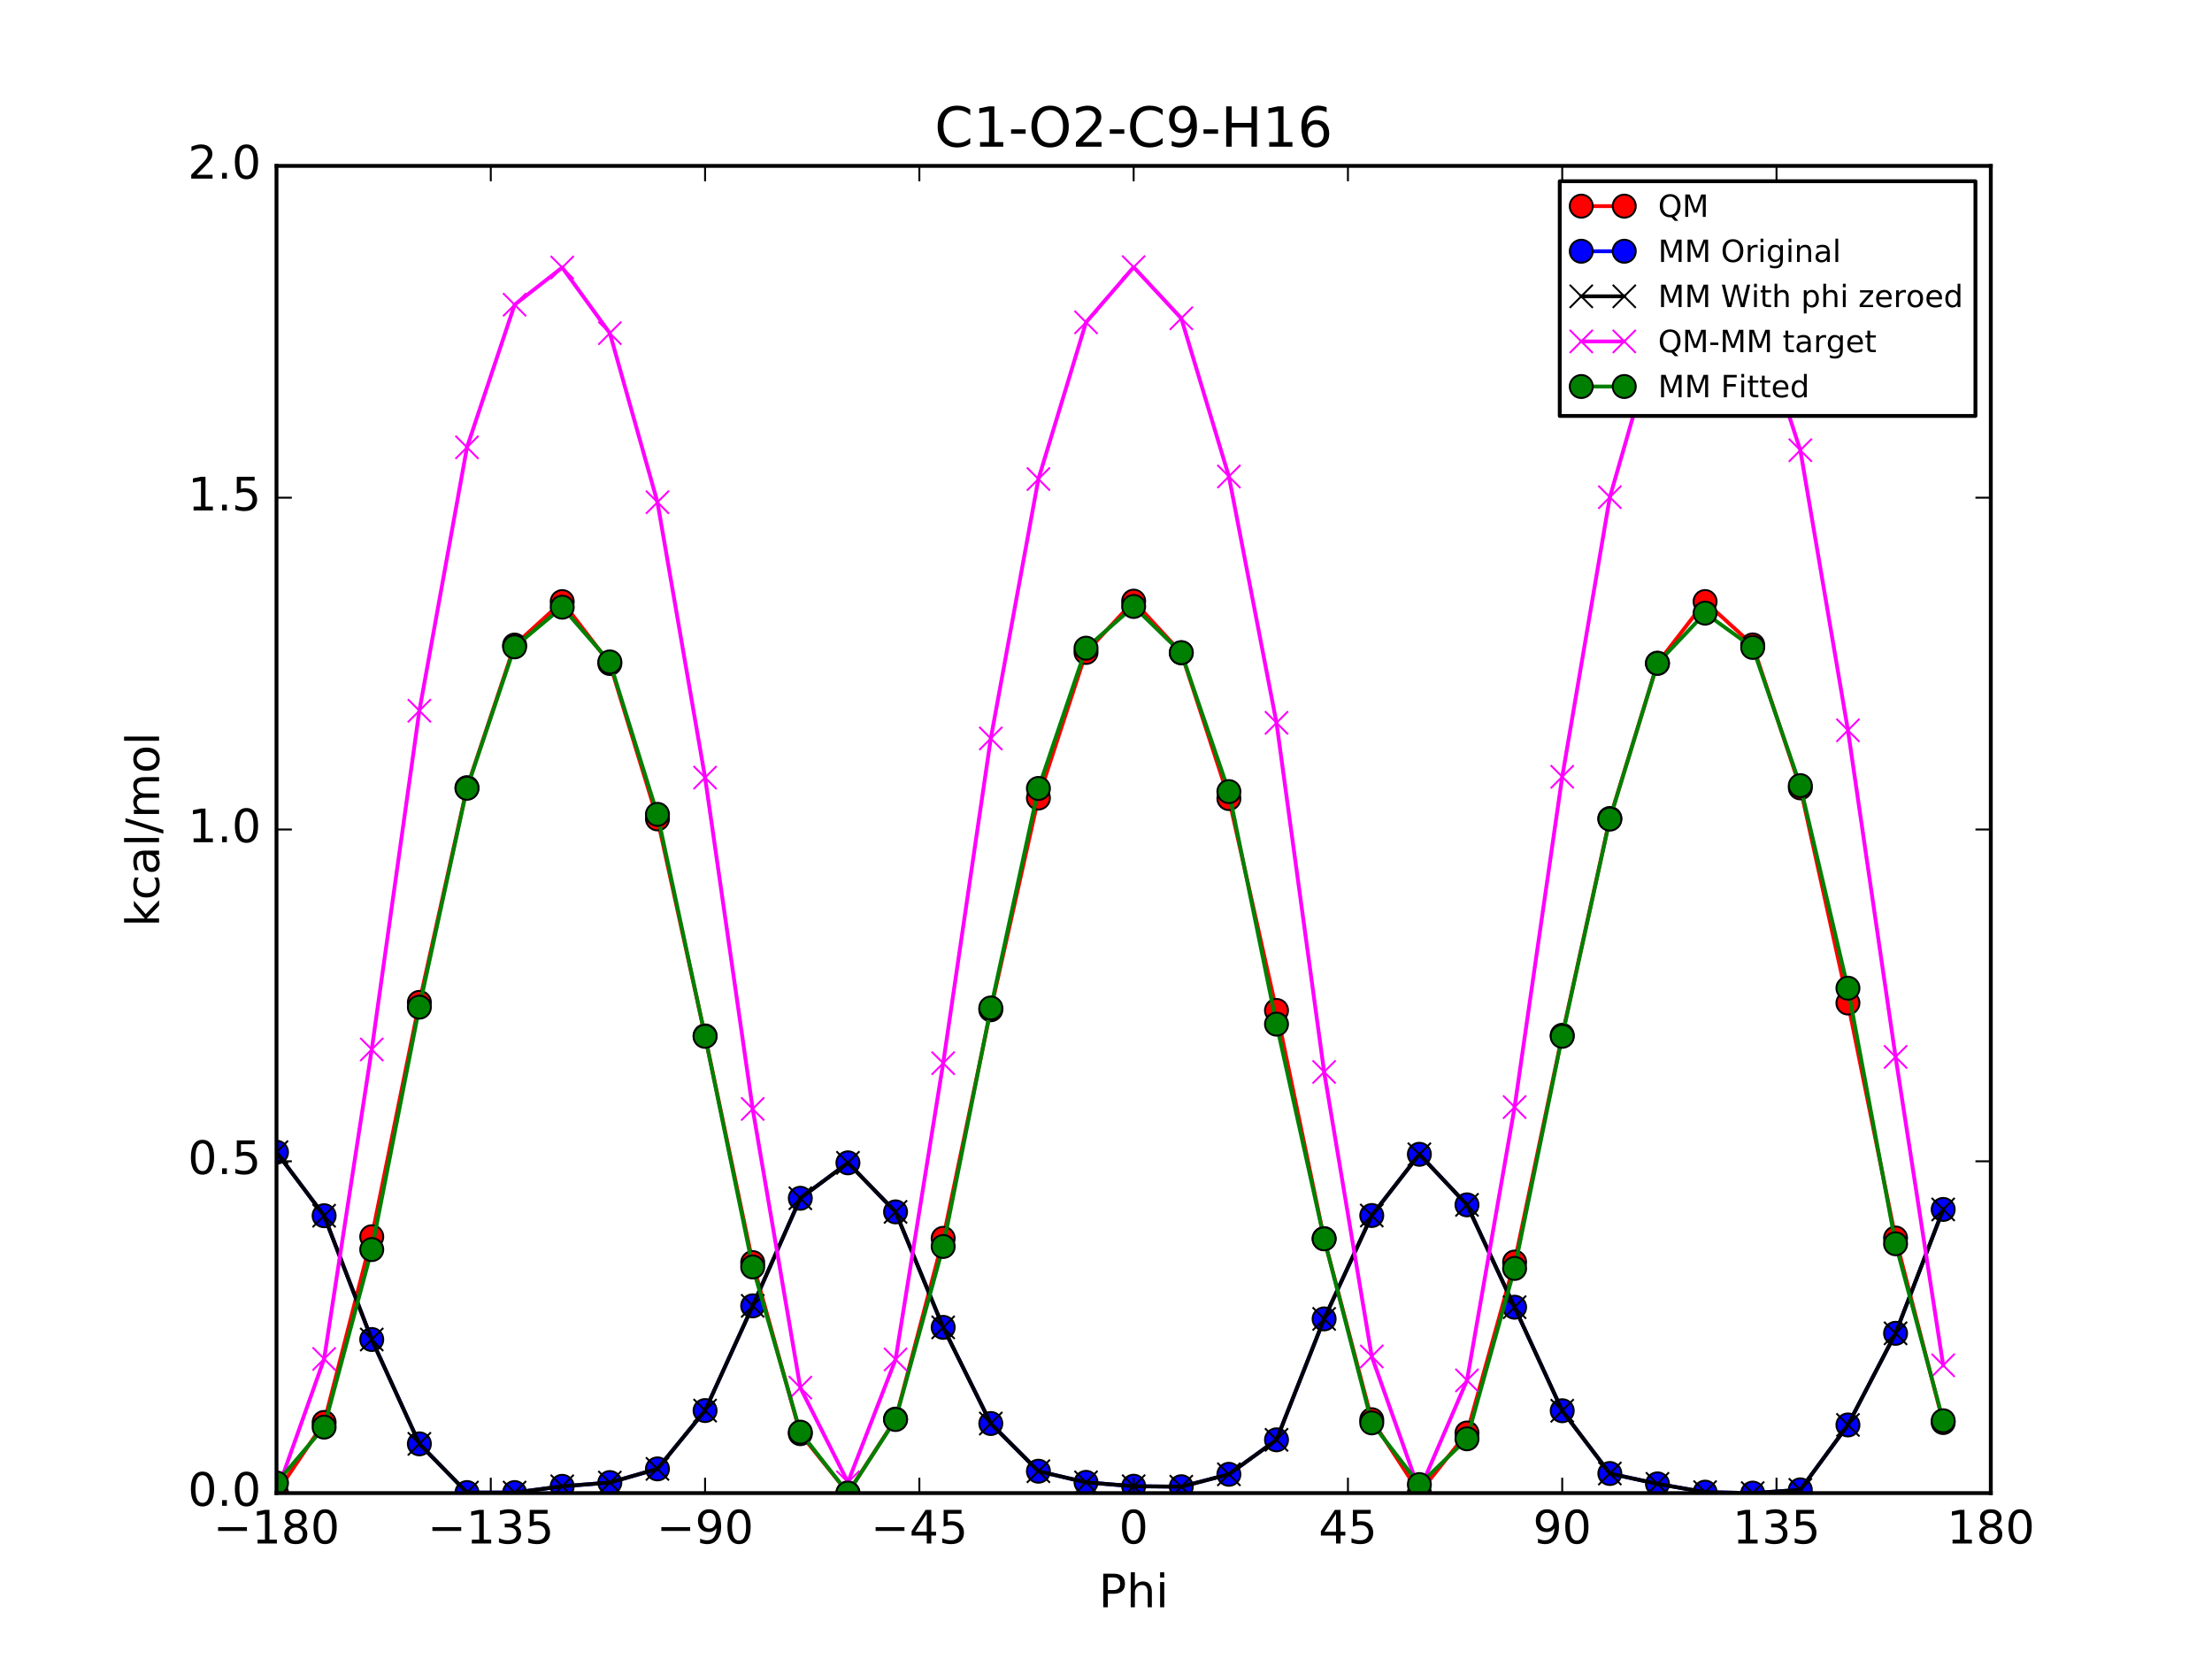 <?xml version="1.0" encoding="utf-8" standalone="no"?>
<!DOCTYPE svg PUBLIC "-//W3C//DTD SVG 1.1//EN"
  "http://www.w3.org/Graphics/SVG/1.1/DTD/svg11.dtd">
<!-- Created with matplotlib (http://matplotlib.org/) -->
<svg height="432pt" version="1.1" viewBox="0 0 576 432" width="576pt" xmlns="http://www.w3.org/2000/svg" xmlns:xlink="http://www.w3.org/1999/xlink">
 <defs>
  <style type="text/css">
*{stroke-linecap:butt;stroke-linejoin:round;stroke-miterlimit:100000;}
  </style>
 </defs>
 <g id="figure_1">
  <g id="patch_1">
   <path d="M 0 432 
L 576 432 
L 576 0 
L 0 0 
z
" style="fill:#ffffff;"/>
  </g>
  <g id="axes_1">
   <g id="patch_2">
    <path d="M 72 388.8 
L 518.4 388.8 
L 518.4 43.2 
L 72 43.2 
z
" style="fill:#ffffff;"/>
   </g>
   <g id="line2d_1">
    <path clip-path="url(#pd493b57b1b)" d="M 72 388.8 
L 84.4 370.398 
L 96.8 322.046 
L 109.2 261.017 
L 121.6 205.105 
L 134 167.975 
L 146.4 156.657 
L 158.8 172.778 
L 171.2 213.24 
L 183.6 269.751 
L 196 328.771 
L 208.4 373.328 
L 220.8 388.743 
L 233.2 369.532 
L 245.6 322.461 
L 258 262.938 
L 270.4 207.806 
L 282.8 169.896 
L 295.199 156.539 
L 307.6 169.984 
L 320 207.945 
L 332.4 263.114 
L 344.8 322.535 
L 357.2 369.692 
L 369.6 388.745 
L 382 373.146 
L 394.4 328.638 
L 406.8 269.583 
L 419.2 213.128 
L 431.6 172.722 
L 444 156.647 
L 456.4 167.939 
L 468.8 205.161 
L 481.2 261.185 
L 493.6 322.378 
L 506 370.429 
" style="fill:none;stroke:#ff0000;stroke-linecap:square;"/>
    <defs>
     <path d="M 0 3 
C 0.796 3 1.559 2.684 2.121 2.121 
C 2.684 1.559 3 0.796 3 0 
C 3 -0.796 2.684 -1.559 2.121 -2.121 
C 1.559 -2.684 0.796 -3 0 -3 
C -0.796 -3 -1.559 -2.684 -2.121 -2.121 
C -2.684 -1.559 -3 -0.796 -3 0 
C -3 0.796 -2.684 1.559 -2.121 2.121 
C -1.559 2.684 -0.796 3 0 3 
z
" id="m9cd2ccaca1" style="stroke:#000000;stroke-width:0.5;"/>
    </defs>
    <g clip-path="url(#pd493b57b1b)">
     <use style="fill:#ff0000;stroke:#000000;stroke-width:0.5;" x="72" xlink:href="#m9cd2ccaca1" y="388.8"/>
     <use style="fill:#ff0000;stroke:#000000;stroke-width:0.5;" x="84.4" xlink:href="#m9cd2ccaca1" y="370.398"/>
     <use style="fill:#ff0000;stroke:#000000;stroke-width:0.5;" x="96.8" xlink:href="#m9cd2ccaca1" y="322.046"/>
     <use style="fill:#ff0000;stroke:#000000;stroke-width:0.5;" x="109.2" xlink:href="#m9cd2ccaca1" y="261.017"/>
     <use style="fill:#ff0000;stroke:#000000;stroke-width:0.5;" x="121.6" xlink:href="#m9cd2ccaca1" y="205.105"/>
     <use style="fill:#ff0000;stroke:#000000;stroke-width:0.5;" x="134" xlink:href="#m9cd2ccaca1" y="167.975"/>
     <use style="fill:#ff0000;stroke:#000000;stroke-width:0.5;" x="146.4" xlink:href="#m9cd2ccaca1" y="156.657"/>
     <use style="fill:#ff0000;stroke:#000000;stroke-width:0.5;" x="158.8" xlink:href="#m9cd2ccaca1" y="172.778"/>
     <use style="fill:#ff0000;stroke:#000000;stroke-width:0.5;" x="171.2" xlink:href="#m9cd2ccaca1" y="213.24"/>
     <use style="fill:#ff0000;stroke:#000000;stroke-width:0.5;" x="183.6" xlink:href="#m9cd2ccaca1" y="269.751"/>
     <use style="fill:#ff0000;stroke:#000000;stroke-width:0.5;" x="196" xlink:href="#m9cd2ccaca1" y="328.771"/>
     <use style="fill:#ff0000;stroke:#000000;stroke-width:0.5;" x="208.4" xlink:href="#m9cd2ccaca1" y="373.328"/>
     <use style="fill:#ff0000;stroke:#000000;stroke-width:0.5;" x="220.8" xlink:href="#m9cd2ccaca1" y="388.743"/>
     <use style="fill:#ff0000;stroke:#000000;stroke-width:0.5;" x="233.2" xlink:href="#m9cd2ccaca1" y="369.532"/>
     <use style="fill:#ff0000;stroke:#000000;stroke-width:0.5;" x="245.6" xlink:href="#m9cd2ccaca1" y="322.461"/>
     <use style="fill:#ff0000;stroke:#000000;stroke-width:0.5;" x="258" xlink:href="#m9cd2ccaca1" y="262.938"/>
     <use style="fill:#ff0000;stroke:#000000;stroke-width:0.5;" x="270.4" xlink:href="#m9cd2ccaca1" y="207.806"/>
     <use style="fill:#ff0000;stroke:#000000;stroke-width:0.5;" x="282.8" xlink:href="#m9cd2ccaca1" y="169.896"/>
     <use style="fill:#ff0000;stroke:#000000;stroke-width:0.5;" x="295.199" xlink:href="#m9cd2ccaca1" y="156.539"/>
     <use style="fill:#ff0000;stroke:#000000;stroke-width:0.5;" x="307.6" xlink:href="#m9cd2ccaca1" y="169.984"/>
     <use style="fill:#ff0000;stroke:#000000;stroke-width:0.5;" x="320" xlink:href="#m9cd2ccaca1" y="207.945"/>
     <use style="fill:#ff0000;stroke:#000000;stroke-width:0.5;" x="332.4" xlink:href="#m9cd2ccaca1" y="263.114"/>
     <use style="fill:#ff0000;stroke:#000000;stroke-width:0.5;" x="344.8" xlink:href="#m9cd2ccaca1" y="322.535"/>
     <use style="fill:#ff0000;stroke:#000000;stroke-width:0.5;" x="357.2" xlink:href="#m9cd2ccaca1" y="369.692"/>
     <use style="fill:#ff0000;stroke:#000000;stroke-width:0.5;" x="369.6" xlink:href="#m9cd2ccaca1" y="388.745"/>
     <use style="fill:#ff0000;stroke:#000000;stroke-width:0.5;" x="382" xlink:href="#m9cd2ccaca1" y="373.146"/>
     <use style="fill:#ff0000;stroke:#000000;stroke-width:0.5;" x="394.4" xlink:href="#m9cd2ccaca1" y="328.638"/>
     <use style="fill:#ff0000;stroke:#000000;stroke-width:0.5;" x="406.8" xlink:href="#m9cd2ccaca1" y="269.583"/>
     <use style="fill:#ff0000;stroke:#000000;stroke-width:0.5;" x="419.2" xlink:href="#m9cd2ccaca1" y="213.128"/>
     <use style="fill:#ff0000;stroke:#000000;stroke-width:0.5;" x="431.6" xlink:href="#m9cd2ccaca1" y="172.722"/>
     <use style="fill:#ff0000;stroke:#000000;stroke-width:0.5;" x="444" xlink:href="#m9cd2ccaca1" y="156.647"/>
     <use style="fill:#ff0000;stroke:#000000;stroke-width:0.5;" x="456.4" xlink:href="#m9cd2ccaca1" y="167.939"/>
     <use style="fill:#ff0000;stroke:#000000;stroke-width:0.5;" x="468.8" xlink:href="#m9cd2ccaca1" y="205.161"/>
     <use style="fill:#ff0000;stroke:#000000;stroke-width:0.5;" x="481.2" xlink:href="#m9cd2ccaca1" y="261.185"/>
     <use style="fill:#ff0000;stroke:#000000;stroke-width:0.5;" x="493.6" xlink:href="#m9cd2ccaca1" y="322.378"/>
     <use style="fill:#ff0000;stroke:#000000;stroke-width:0.5;" x="506" xlink:href="#m9cd2ccaca1" y="370.429"/>
    </g>
   </g>
   <g id="line2d_2">
    <path clip-path="url(#pd493b57b1b)" d="M 72 300.034 
L 84.4 316.572 
L 96.8 348.803 
L 109.2 375.975 
L 121.6 388.655 
L 134 388.659 
L 146.4 387.033 
L 158.8 386.057 
L 171.2 382.495 
L 183.6 367.304 
L 196 340.041 
L 208.4 312.025 
L 220.8 302.802 
L 233.2 315.569 
L 245.6 345.645 
L 258 370.681 
L 270.4 383.1 
L 282.8 386.002 
L 295.199 387.01 
L 307.6 387.134 
L 320 383.905 
L 332.4 374.925 
L 344.8 343.439 
L 357.2 316.517 
L 369.6 300.575 
L 382 313.74 
L 394.4 340.394 
L 406.8 367.348 
L 419.2 383.696 
L 431.6 386.397 
L 444 388.551 
L 456.4 388.8 
L 468.8 387.959 
L 481.2 371.052 
L 493.6 347.194 
L 506 314.936 
" style="fill:none;stroke:#0000ff;stroke-linecap:square;"/>
    <defs>
     <path d="M 0 3 
C 0.796 3 1.559 2.684 2.121 2.121 
C 2.684 1.559 3 0.796 3 0 
C 3 -0.796 2.684 -1.559 2.121 -2.121 
C 1.559 -2.684 0.796 -3 0 -3 
C -0.796 -3 -1.559 -2.684 -2.121 -2.121 
C -2.684 -1.559 -3 -0.796 -3 0 
C -3 0.796 -2.684 1.559 -2.121 2.121 
C -1.559 2.684 -0.796 3 0 3 
z
" id="mc5f7b344aa" style="stroke:#000000;stroke-width:0.5;"/>
    </defs>
    <g clip-path="url(#pd493b57b1b)">
     <use style="fill:#0000ff;stroke:#000000;stroke-width:0.5;" x="72" xlink:href="#mc5f7b344aa" y="300.034"/>
     <use style="fill:#0000ff;stroke:#000000;stroke-width:0.5;" x="84.4" xlink:href="#mc5f7b344aa" y="316.572"/>
     <use style="fill:#0000ff;stroke:#000000;stroke-width:0.5;" x="96.8" xlink:href="#mc5f7b344aa" y="348.803"/>
     <use style="fill:#0000ff;stroke:#000000;stroke-width:0.5;" x="109.2" xlink:href="#mc5f7b344aa" y="375.975"/>
     <use style="fill:#0000ff;stroke:#000000;stroke-width:0.5;" x="121.6" xlink:href="#mc5f7b344aa" y="388.655"/>
     <use style="fill:#0000ff;stroke:#000000;stroke-width:0.5;" x="134" xlink:href="#mc5f7b344aa" y="388.659"/>
     <use style="fill:#0000ff;stroke:#000000;stroke-width:0.5;" x="146.4" xlink:href="#mc5f7b344aa" y="387.033"/>
     <use style="fill:#0000ff;stroke:#000000;stroke-width:0.5;" x="158.8" xlink:href="#mc5f7b344aa" y="386.057"/>
     <use style="fill:#0000ff;stroke:#000000;stroke-width:0.5;" x="171.2" xlink:href="#mc5f7b344aa" y="382.495"/>
     <use style="fill:#0000ff;stroke:#000000;stroke-width:0.5;" x="183.6" xlink:href="#mc5f7b344aa" y="367.304"/>
     <use style="fill:#0000ff;stroke:#000000;stroke-width:0.5;" x="196" xlink:href="#mc5f7b344aa" y="340.041"/>
     <use style="fill:#0000ff;stroke:#000000;stroke-width:0.5;" x="208.4" xlink:href="#mc5f7b344aa" y="312.025"/>
     <use style="fill:#0000ff;stroke:#000000;stroke-width:0.5;" x="220.8" xlink:href="#mc5f7b344aa" y="302.802"/>
     <use style="fill:#0000ff;stroke:#000000;stroke-width:0.5;" x="233.2" xlink:href="#mc5f7b344aa" y="315.569"/>
     <use style="fill:#0000ff;stroke:#000000;stroke-width:0.5;" x="245.6" xlink:href="#mc5f7b344aa" y="345.645"/>
     <use style="fill:#0000ff;stroke:#000000;stroke-width:0.5;" x="258" xlink:href="#mc5f7b344aa" y="370.681"/>
     <use style="fill:#0000ff;stroke:#000000;stroke-width:0.5;" x="270.4" xlink:href="#mc5f7b344aa" y="383.1"/>
     <use style="fill:#0000ff;stroke:#000000;stroke-width:0.5;" x="282.8" xlink:href="#mc5f7b344aa" y="386.002"/>
     <use style="fill:#0000ff;stroke:#000000;stroke-width:0.5;" x="295.199" xlink:href="#mc5f7b344aa" y="387.01"/>
     <use style="fill:#0000ff;stroke:#000000;stroke-width:0.5;" x="307.6" xlink:href="#mc5f7b344aa" y="387.134"/>
     <use style="fill:#0000ff;stroke:#000000;stroke-width:0.5;" x="320" xlink:href="#mc5f7b344aa" y="383.905"/>
     <use style="fill:#0000ff;stroke:#000000;stroke-width:0.5;" x="332.4" xlink:href="#mc5f7b344aa" y="374.925"/>
     <use style="fill:#0000ff;stroke:#000000;stroke-width:0.5;" x="344.8" xlink:href="#mc5f7b344aa" y="343.439"/>
     <use style="fill:#0000ff;stroke:#000000;stroke-width:0.5;" x="357.2" xlink:href="#mc5f7b344aa" y="316.517"/>
     <use style="fill:#0000ff;stroke:#000000;stroke-width:0.5;" x="369.6" xlink:href="#mc5f7b344aa" y="300.575"/>
     <use style="fill:#0000ff;stroke:#000000;stroke-width:0.5;" x="382" xlink:href="#mc5f7b344aa" y="313.74"/>
     <use style="fill:#0000ff;stroke:#000000;stroke-width:0.5;" x="394.4" xlink:href="#mc5f7b344aa" y="340.394"/>
     <use style="fill:#0000ff;stroke:#000000;stroke-width:0.5;" x="406.8" xlink:href="#mc5f7b344aa" y="367.348"/>
     <use style="fill:#0000ff;stroke:#000000;stroke-width:0.5;" x="419.2" xlink:href="#mc5f7b344aa" y="383.696"/>
     <use style="fill:#0000ff;stroke:#000000;stroke-width:0.5;" x="431.6" xlink:href="#mc5f7b344aa" y="386.397"/>
     <use style="fill:#0000ff;stroke:#000000;stroke-width:0.5;" x="444" xlink:href="#mc5f7b344aa" y="388.551"/>
     <use style="fill:#0000ff;stroke:#000000;stroke-width:0.5;" x="456.4" xlink:href="#mc5f7b344aa" y="388.8"/>
     <use style="fill:#0000ff;stroke:#000000;stroke-width:0.5;" x="468.8" xlink:href="#mc5f7b344aa" y="387.959"/>
     <use style="fill:#0000ff;stroke:#000000;stroke-width:0.5;" x="481.2" xlink:href="#mc5f7b344aa" y="371.052"/>
     <use style="fill:#0000ff;stroke:#000000;stroke-width:0.5;" x="493.6" xlink:href="#mc5f7b344aa" y="347.194"/>
     <use style="fill:#0000ff;stroke:#000000;stroke-width:0.5;" x="506" xlink:href="#mc5f7b344aa" y="314.936"/>
    </g>
   </g>
   <g id="line2d_3">
    <path clip-path="url(#pd493b57b1b)" d="M 72 300.034 
L 84.4 316.572 
L 96.8 348.803 
L 109.2 375.975 
L 121.6 388.655 
L 134 388.659 
L 146.4 387.033 
L 158.8 386.057 
L 171.2 382.495 
L 183.6 367.304 
L 196 340.041 
L 208.4 312.025 
L 220.8 302.802 
L 233.2 315.569 
L 245.6 345.645 
L 258 370.681 
L 270.4 383.1 
L 282.8 386.002 
L 295.199 387.01 
L 307.6 387.134 
L 320 383.905 
L 332.4 374.925 
L 344.8 343.439 
L 357.2 316.517 
L 369.6 300.575 
L 382 313.74 
L 394.4 340.394 
L 406.8 367.348 
L 419.2 383.696 
L 431.6 386.397 
L 444 388.551 
L 456.4 388.8 
L 468.8 387.959 
L 481.2 371.052 
L 493.6 347.194 
L 506 314.936 
" style="fill:none;stroke:#000000;stroke-linecap:square;"/>
    <defs>
     <path d="M -3 3 
L 3 -3 
M -3 -3 
L 3 3 
" id="mc727586da3" style="stroke:#000000;stroke-width:0.5;"/>
    </defs>
    <g clip-path="url(#pd493b57b1b)">
     <use style="stroke:#000000;stroke-width:0.5;" x="72" xlink:href="#mc727586da3" y="300.034"/>
     <use style="stroke:#000000;stroke-width:0.5;" x="84.4" xlink:href="#mc727586da3" y="316.572"/>
     <use style="stroke:#000000;stroke-width:0.5;" x="96.8" xlink:href="#mc727586da3" y="348.803"/>
     <use style="stroke:#000000;stroke-width:0.5;" x="109.2" xlink:href="#mc727586da3" y="375.975"/>
     <use style="stroke:#000000;stroke-width:0.5;" x="121.6" xlink:href="#mc727586da3" y="388.655"/>
     <use style="stroke:#000000;stroke-width:0.5;" x="134" xlink:href="#mc727586da3" y="388.659"/>
     <use style="stroke:#000000;stroke-width:0.5;" x="146.4" xlink:href="#mc727586da3" y="387.033"/>
     <use style="stroke:#000000;stroke-width:0.5;" x="158.8" xlink:href="#mc727586da3" y="386.057"/>
     <use style="stroke:#000000;stroke-width:0.5;" x="171.2" xlink:href="#mc727586da3" y="382.495"/>
     <use style="stroke:#000000;stroke-width:0.5;" x="183.6" xlink:href="#mc727586da3" y="367.304"/>
     <use style="stroke:#000000;stroke-width:0.5;" x="196" xlink:href="#mc727586da3" y="340.041"/>
     <use style="stroke:#000000;stroke-width:0.5;" x="208.4" xlink:href="#mc727586da3" y="312.025"/>
     <use style="stroke:#000000;stroke-width:0.5;" x="220.8" xlink:href="#mc727586da3" y="302.802"/>
     <use style="stroke:#000000;stroke-width:0.5;" x="233.2" xlink:href="#mc727586da3" y="315.569"/>
     <use style="stroke:#000000;stroke-width:0.5;" x="245.6" xlink:href="#mc727586da3" y="345.645"/>
     <use style="stroke:#000000;stroke-width:0.5;" x="258" xlink:href="#mc727586da3" y="370.681"/>
     <use style="stroke:#000000;stroke-width:0.5;" x="270.4" xlink:href="#mc727586da3" y="383.1"/>
     <use style="stroke:#000000;stroke-width:0.5;" x="282.8" xlink:href="#mc727586da3" y="386.002"/>
     <use style="stroke:#000000;stroke-width:0.5;" x="295.199" xlink:href="#mc727586da3" y="387.01"/>
     <use style="stroke:#000000;stroke-width:0.5;" x="307.6" xlink:href="#mc727586da3" y="387.134"/>
     <use style="stroke:#000000;stroke-width:0.5;" x="320" xlink:href="#mc727586da3" y="383.905"/>
     <use style="stroke:#000000;stroke-width:0.5;" x="332.4" xlink:href="#mc727586da3" y="374.925"/>
     <use style="stroke:#000000;stroke-width:0.5;" x="344.8" xlink:href="#mc727586da3" y="343.439"/>
     <use style="stroke:#000000;stroke-width:0.5;" x="357.2" xlink:href="#mc727586da3" y="316.517"/>
     <use style="stroke:#000000;stroke-width:0.5;" x="369.6" xlink:href="#mc727586da3" y="300.575"/>
     <use style="stroke:#000000;stroke-width:0.5;" x="382" xlink:href="#mc727586da3" y="313.74"/>
     <use style="stroke:#000000;stroke-width:0.5;" x="394.4" xlink:href="#mc727586da3" y="340.394"/>
     <use style="stroke:#000000;stroke-width:0.5;" x="406.8" xlink:href="#mc727586da3" y="367.348"/>
     <use style="stroke:#000000;stroke-width:0.5;" x="419.2" xlink:href="#mc727586da3" y="383.696"/>
     <use style="stroke:#000000;stroke-width:0.5;" x="431.6" xlink:href="#mc727586da3" y="386.397"/>
     <use style="stroke:#000000;stroke-width:0.5;" x="444" xlink:href="#mc727586da3" y="388.551"/>
     <use style="stroke:#000000;stroke-width:0.5;" x="456.4" xlink:href="#mc727586da3" y="388.8"/>
     <use style="stroke:#000000;stroke-width:0.5;" x="468.8" xlink:href="#mc727586da3" y="387.959"/>
     <use style="stroke:#000000;stroke-width:0.5;" x="481.2" xlink:href="#mc727586da3" y="371.052"/>
     <use style="stroke:#000000;stroke-width:0.5;" x="493.6" xlink:href="#mc727586da3" y="347.194"/>
     <use style="stroke:#000000;stroke-width:0.5;" x="506" xlink:href="#mc727586da3" y="314.936"/>
    </g>
   </g>
   <g id="line2d_4">
    <path clip-path="url(#pd493b57b1b)" d="M 72 388.8 
L 84.4 353.86 
L 96.8 273.277 
L 109.2 185.076 
L 121.6 116.484 
L 134 79.349 
L 146.4 69.657 
L 158.8 86.755 
L 171.2 130.778 
L 183.6 202.481 
L 196 288.763 
L 208.4 361.337 
L 220.8 385.975 
L 233.2 353.997 
L 245.6 276.85 
L 258 192.291 
L 270.4 124.74 
L 282.8 83.927 
L 295.199 69.563 
L 307.6 82.883 
L 320 124.074 
L 332.4 188.222 
L 344.8 279.13 
L 357.2 353.209 
L 369.6 388.204 
L 382 359.44 
L 394.4 288.278 
L 406.8 202.269 
L 419.2 129.466 
L 431.6 86.359 
L 444 68.13 
L 456.4 79.173 
L 468.8 117.236 
L 481.2 190.167 
L 493.6 275.218 
L 506 355.527 
" style="fill:none;stroke:#ff00ff;stroke-linecap:square;"/>
    <defs>
     <path d="M -3 3 
L 3 -3 
M -3 -3 
L 3 3 
" id="m5f8341b038" style="stroke:#ff00ff;stroke-width:0.5;"/>
    </defs>
    <g clip-path="url(#pd493b57b1b)">
     <use style="fill:#ff00ff;stroke:#ff00ff;stroke-width:0.5;" x="72" xlink:href="#m5f8341b038" y="388.8"/>
     <use style="fill:#ff00ff;stroke:#ff00ff;stroke-width:0.5;" x="84.4" xlink:href="#m5f8341b038" y="353.86"/>
     <use style="fill:#ff00ff;stroke:#ff00ff;stroke-width:0.5;" x="96.8" xlink:href="#m5f8341b038" y="273.277"/>
     <use style="fill:#ff00ff;stroke:#ff00ff;stroke-width:0.5;" x="109.2" xlink:href="#m5f8341b038" y="185.076"/>
     <use style="fill:#ff00ff;stroke:#ff00ff;stroke-width:0.5;" x="121.6" xlink:href="#m5f8341b038" y="116.484"/>
     <use style="fill:#ff00ff;stroke:#ff00ff;stroke-width:0.5;" x="134" xlink:href="#m5f8341b038" y="79.349"/>
     <use style="fill:#ff00ff;stroke:#ff00ff;stroke-width:0.5;" x="146.4" xlink:href="#m5f8341b038" y="69.657"/>
     <use style="fill:#ff00ff;stroke:#ff00ff;stroke-width:0.5;" x="158.8" xlink:href="#m5f8341b038" y="86.755"/>
     <use style="fill:#ff00ff;stroke:#ff00ff;stroke-width:0.5;" x="171.2" xlink:href="#m5f8341b038" y="130.778"/>
     <use style="fill:#ff00ff;stroke:#ff00ff;stroke-width:0.5;" x="183.6" xlink:href="#m5f8341b038" y="202.481"/>
     <use style="fill:#ff00ff;stroke:#ff00ff;stroke-width:0.5;" x="196" xlink:href="#m5f8341b038" y="288.763"/>
     <use style="fill:#ff00ff;stroke:#ff00ff;stroke-width:0.5;" x="208.4" xlink:href="#m5f8341b038" y="361.337"/>
     <use style="fill:#ff00ff;stroke:#ff00ff;stroke-width:0.5;" x="220.8" xlink:href="#m5f8341b038" y="385.975"/>
     <use style="fill:#ff00ff;stroke:#ff00ff;stroke-width:0.5;" x="233.2" xlink:href="#m5f8341b038" y="353.997"/>
     <use style="fill:#ff00ff;stroke:#ff00ff;stroke-width:0.5;" x="245.6" xlink:href="#m5f8341b038" y="276.85"/>
     <use style="fill:#ff00ff;stroke:#ff00ff;stroke-width:0.5;" x="258" xlink:href="#m5f8341b038" y="192.291"/>
     <use style="fill:#ff00ff;stroke:#ff00ff;stroke-width:0.5;" x="270.4" xlink:href="#m5f8341b038" y="124.74"/>
     <use style="fill:#ff00ff;stroke:#ff00ff;stroke-width:0.5;" x="282.8" xlink:href="#m5f8341b038" y="83.927"/>
     <use style="fill:#ff00ff;stroke:#ff00ff;stroke-width:0.5;" x="295.199" xlink:href="#m5f8341b038" y="69.563"/>
     <use style="fill:#ff00ff;stroke:#ff00ff;stroke-width:0.5;" x="307.6" xlink:href="#m5f8341b038" y="82.883"/>
     <use style="fill:#ff00ff;stroke:#ff00ff;stroke-width:0.5;" x="320" xlink:href="#m5f8341b038" y="124.074"/>
     <use style="fill:#ff00ff;stroke:#ff00ff;stroke-width:0.5;" x="332.4" xlink:href="#m5f8341b038" y="188.222"/>
     <use style="fill:#ff00ff;stroke:#ff00ff;stroke-width:0.5;" x="344.8" xlink:href="#m5f8341b038" y="279.13"/>
     <use style="fill:#ff00ff;stroke:#ff00ff;stroke-width:0.5;" x="357.2" xlink:href="#m5f8341b038" y="353.209"/>
     <use style="fill:#ff00ff;stroke:#ff00ff;stroke-width:0.5;" x="369.6" xlink:href="#m5f8341b038" y="388.204"/>
     <use style="fill:#ff00ff;stroke:#ff00ff;stroke-width:0.5;" x="382" xlink:href="#m5f8341b038" y="359.44"/>
     <use style="fill:#ff00ff;stroke:#ff00ff;stroke-width:0.5;" x="394.4" xlink:href="#m5f8341b038" y="288.278"/>
     <use style="fill:#ff00ff;stroke:#ff00ff;stroke-width:0.5;" x="406.8" xlink:href="#m5f8341b038" y="202.269"/>
     <use style="fill:#ff00ff;stroke:#ff00ff;stroke-width:0.5;" x="419.2" xlink:href="#m5f8341b038" y="129.466"/>
     <use style="fill:#ff00ff;stroke:#ff00ff;stroke-width:0.5;" x="431.6" xlink:href="#m5f8341b038" y="86.359"/>
     <use style="fill:#ff00ff;stroke:#ff00ff;stroke-width:0.5;" x="444" xlink:href="#m5f8341b038" y="68.13"/>
     <use style="fill:#ff00ff;stroke:#ff00ff;stroke-width:0.5;" x="456.4" xlink:href="#m5f8341b038" y="79.173"/>
     <use style="fill:#ff00ff;stroke:#ff00ff;stroke-width:0.5;" x="468.8" xlink:href="#m5f8341b038" y="117.236"/>
     <use style="fill:#ff00ff;stroke:#ff00ff;stroke-width:0.5;" x="481.2" xlink:href="#m5f8341b038" y="190.167"/>
     <use style="fill:#ff00ff;stroke:#ff00ff;stroke-width:0.5;" x="493.6" xlink:href="#m5f8341b038" y="275.218"/>
     <use style="fill:#ff00ff;stroke:#ff00ff;stroke-width:0.5;" x="506" xlink:href="#m5f8341b038" y="355.527"/>
    </g>
   </g>
   <g id="line2d_5">
    <path clip-path="url(#pd493b57b1b)" d="M 72 386.158 
L 84.4 371.621 
L 96.8 325.387 
L 109.2 262.262 
L 121.6 205.27 
L 134 168.446 
L 146.4 158.111 
L 158.8 172.365 
L 171.2 212.053 
L 183.6 269.857 
L 196 329.918 
L 208.4 372.927 
L 220.8 388.8 
L 233.2 369.631 
L 245.6 324.586 
L 258 262.474 
L 270.4 205.309 
L 282.8 168.784 
L 295.199 157.922 
L 307.6 169.956 
L 320 206.131 
L 332.4 266.69 
L 344.8 322.597 
L 357.2 370.515 
L 369.6 386.575 
L 382 374.665 
L 394.4 330.297 
L 406.8 269.852 
L 419.2 213.301 
L 431.6 172.725 
L 444 159.656 
L 456.4 168.601 
L 468.8 204.572 
L 481.2 257.323 
L 493.6 323.873 
L 506 369.966 
" style="fill:none;stroke:#008000;stroke-linecap:square;"/>
    <defs>
     <path d="M 0 3 
C 0.796 3 1.559 2.684 2.121 2.121 
C 2.684 1.559 3 0.796 3 0 
C 3 -0.796 2.684 -1.559 2.121 -2.121 
C 1.559 -2.684 0.796 -3 0 -3 
C -0.796 -3 -1.559 -2.684 -2.121 -2.121 
C -2.684 -1.559 -3 -0.796 -3 0 
C -3 0.796 -2.684 1.559 -2.121 2.121 
C -1.559 2.684 -0.796 3 0 3 
z
" id="m258f61e508" style="stroke:#000000;stroke-width:0.5;"/>
    </defs>
    <g clip-path="url(#pd493b57b1b)">
     <use style="fill:#008000;stroke:#000000;stroke-width:0.5;" x="72" xlink:href="#m258f61e508" y="386.158"/>
     <use style="fill:#008000;stroke:#000000;stroke-width:0.5;" x="84.4" xlink:href="#m258f61e508" y="371.621"/>
     <use style="fill:#008000;stroke:#000000;stroke-width:0.5;" x="96.8" xlink:href="#m258f61e508" y="325.387"/>
     <use style="fill:#008000;stroke:#000000;stroke-width:0.5;" x="109.2" xlink:href="#m258f61e508" y="262.262"/>
     <use style="fill:#008000;stroke:#000000;stroke-width:0.5;" x="121.6" xlink:href="#m258f61e508" y="205.27"/>
     <use style="fill:#008000;stroke:#000000;stroke-width:0.5;" x="134" xlink:href="#m258f61e508" y="168.446"/>
     <use style="fill:#008000;stroke:#000000;stroke-width:0.5;" x="146.4" xlink:href="#m258f61e508" y="158.111"/>
     <use style="fill:#008000;stroke:#000000;stroke-width:0.5;" x="158.8" xlink:href="#m258f61e508" y="172.365"/>
     <use style="fill:#008000;stroke:#000000;stroke-width:0.5;" x="171.2" xlink:href="#m258f61e508" y="212.053"/>
     <use style="fill:#008000;stroke:#000000;stroke-width:0.5;" x="183.6" xlink:href="#m258f61e508" y="269.857"/>
     <use style="fill:#008000;stroke:#000000;stroke-width:0.5;" x="196" xlink:href="#m258f61e508" y="329.918"/>
     <use style="fill:#008000;stroke:#000000;stroke-width:0.5;" x="208.4" xlink:href="#m258f61e508" y="372.927"/>
     <use style="fill:#008000;stroke:#000000;stroke-width:0.5;" x="220.8" xlink:href="#m258f61e508" y="388.8"/>
     <use style="fill:#008000;stroke:#000000;stroke-width:0.5;" x="233.2" xlink:href="#m258f61e508" y="369.631"/>
     <use style="fill:#008000;stroke:#000000;stroke-width:0.5;" x="245.6" xlink:href="#m258f61e508" y="324.586"/>
     <use style="fill:#008000;stroke:#000000;stroke-width:0.5;" x="258" xlink:href="#m258f61e508" y="262.474"/>
     <use style="fill:#008000;stroke:#000000;stroke-width:0.5;" x="270.4" xlink:href="#m258f61e508" y="205.309"/>
     <use style="fill:#008000;stroke:#000000;stroke-width:0.5;" x="282.8" xlink:href="#m258f61e508" y="168.784"/>
     <use style="fill:#008000;stroke:#000000;stroke-width:0.5;" x="295.199" xlink:href="#m258f61e508" y="157.922"/>
     <use style="fill:#008000;stroke:#000000;stroke-width:0.5;" x="307.6" xlink:href="#m258f61e508" y="169.956"/>
     <use style="fill:#008000;stroke:#000000;stroke-width:0.5;" x="320" xlink:href="#m258f61e508" y="206.131"/>
     <use style="fill:#008000;stroke:#000000;stroke-width:0.5;" x="332.4" xlink:href="#m258f61e508" y="266.69"/>
     <use style="fill:#008000;stroke:#000000;stroke-width:0.5;" x="344.8" xlink:href="#m258f61e508" y="322.597"/>
     <use style="fill:#008000;stroke:#000000;stroke-width:0.5;" x="357.2" xlink:href="#m258f61e508" y="370.515"/>
     <use style="fill:#008000;stroke:#000000;stroke-width:0.5;" x="369.6" xlink:href="#m258f61e508" y="386.575"/>
     <use style="fill:#008000;stroke:#000000;stroke-width:0.5;" x="382" xlink:href="#m258f61e508" y="374.665"/>
     <use style="fill:#008000;stroke:#000000;stroke-width:0.5;" x="394.4" xlink:href="#m258f61e508" y="330.297"/>
     <use style="fill:#008000;stroke:#000000;stroke-width:0.5;" x="406.8" xlink:href="#m258f61e508" y="269.852"/>
     <use style="fill:#008000;stroke:#000000;stroke-width:0.5;" x="419.2" xlink:href="#m258f61e508" y="213.301"/>
     <use style="fill:#008000;stroke:#000000;stroke-width:0.5;" x="431.6" xlink:href="#m258f61e508" y="172.725"/>
     <use style="fill:#008000;stroke:#000000;stroke-width:0.5;" x="444" xlink:href="#m258f61e508" y="159.656"/>
     <use style="fill:#008000;stroke:#000000;stroke-width:0.5;" x="456.4" xlink:href="#m258f61e508" y="168.601"/>
     <use style="fill:#008000;stroke:#000000;stroke-width:0.5;" x="468.8" xlink:href="#m258f61e508" y="204.572"/>
     <use style="fill:#008000;stroke:#000000;stroke-width:0.5;" x="481.2" xlink:href="#m258f61e508" y="257.323"/>
     <use style="fill:#008000;stroke:#000000;stroke-width:0.5;" x="493.6" xlink:href="#m258f61e508" y="323.873"/>
     <use style="fill:#008000;stroke:#000000;stroke-width:0.5;" x="506" xlink:href="#m258f61e508" y="369.966"/>
    </g>
   </g>
   <g id="patch_3">
    <path d="M 72 388.8 
L 518.4 388.8 
" style="fill:none;stroke:#000000;stroke-linecap:square;stroke-linejoin:miter;"/>
   </g>
   <g id="patch_4">
    <path d="M 72 388.8 
L 72 43.2 
" style="fill:none;stroke:#000000;stroke-linecap:square;stroke-linejoin:miter;"/>
   </g>
   <g id="patch_5">
    <path d="M 518.4 388.8 
L 518.4 43.2 
" style="fill:none;stroke:#000000;stroke-linecap:square;stroke-linejoin:miter;"/>
   </g>
   <g id="patch_6">
    <path d="M 72 43.2 
L 518.4 43.2 
" style="fill:none;stroke:#000000;stroke-linecap:square;stroke-linejoin:miter;"/>
   </g>
   <g id="matplotlib.axis_1">
    <g id="xtick_1">
     <g id="line2d_6">
      <defs>
       <path d="M 0 0 
L 0 -4 
" id="m0cfe1c6acb" style="stroke:#000000;stroke-width:0.5;"/>
      </defs>
      <g>
       <use style="stroke:#000000;stroke-width:0.5;" x="72.0" xlink:href="#m0cfe1c6acb" y="388.8"/>
      </g>
     </g>
     <g id="line2d_7">
      <defs>
       <path d="M 0 0 
L 0 4 
" id="m24b6633a3e" style="stroke:#000000;stroke-width:0.5;"/>
      </defs>
      <g>
       <use style="stroke:#000000;stroke-width:0.5;" x="72.0" xlink:href="#m24b6633a3e" y="43.2"/>
      </g>
     </g>
     <g id="text_1">
      <!-- −180 -->
      <defs>
       <path d="M 10.594 35.5 
L 73.188 35.5 
L 73.188 27.203 
L 10.594 27.203 
z
" id="BitstreamVeraSans-Roman-2212"/>
       <path d="M 31.781 34.625 
Q 24.75 34.625 20.719 30.859 
Q 16.703 27.094 16.703 20.516 
Q 16.703 13.922 20.719 10.156 
Q 24.75 6.391 31.781 6.391 
Q 38.812 6.391 42.859 10.172 
Q 46.922 13.969 46.922 20.516 
Q 46.922 27.094 42.891 30.859 
Q 38.875 34.625 31.781 34.625 
M 21.922 38.812 
Q 15.578 40.375 12.031 44.719 
Q 8.5 49.078 8.5 55.328 
Q 8.5 64.062 14.719 69.141 
Q 20.953 74.219 31.781 74.219 
Q 42.672 74.219 48.875 69.141 
Q 55.078 64.062 55.078 55.328 
Q 55.078 49.078 51.531 44.719 
Q 48 40.375 41.703 38.812 
Q 48.828 37.156 52.797 32.312 
Q 56.781 27.484 56.781 20.516 
Q 56.781 9.906 50.312 4.234 
Q 43.844 -1.422 31.781 -1.422 
Q 19.734 -1.422 13.25 4.234 
Q 6.781 9.906 6.781 20.516 
Q 6.781 27.484 10.781 32.312 
Q 14.797 37.156 21.922 38.812 
M 18.312 54.391 
Q 18.312 48.734 21.844 45.562 
Q 25.391 42.391 31.781 42.391 
Q 38.141 42.391 41.719 45.562 
Q 45.312 48.734 45.312 54.391 
Q 45.312 60.062 41.719 63.234 
Q 38.141 66.406 31.781 66.406 
Q 25.391 66.406 21.844 63.234 
Q 18.312 60.062 18.312 54.391 
" id="BitstreamVeraSans-Roman-38"/>
       <path d="M 12.406 8.297 
L 28.516 8.297 
L 28.516 63.922 
L 10.984 60.406 
L 10.984 69.391 
L 28.422 72.906 
L 38.281 72.906 
L 38.281 8.297 
L 54.391 8.297 
L 54.391 0 
L 12.406 0 
z
" id="BitstreamVeraSans-Roman-31"/>
       <path d="M 31.781 66.406 
Q 24.172 66.406 20.328 58.906 
Q 16.5 51.422 16.5 36.375 
Q 16.5 21.391 20.328 13.891 
Q 24.172 6.391 31.781 6.391 
Q 39.453 6.391 43.281 13.891 
Q 47.125 21.391 47.125 36.375 
Q 47.125 51.422 43.281 58.906 
Q 39.453 66.406 31.781 66.406 
M 31.781 74.219 
Q 44.047 74.219 50.516 64.516 
Q 56.984 54.828 56.984 36.375 
Q 56.984 17.969 50.516 8.266 
Q 44.047 -1.422 31.781 -1.422 
Q 19.531 -1.422 13.062 8.266 
Q 6.594 17.969 6.594 36.375 
Q 6.594 54.828 13.062 64.516 
Q 19.531 74.219 31.781 74.219 
" id="BitstreamVeraSans-Roman-30"/>
      </defs>
      <g transform="translate(55.52 401.918)scale(0.12 -0.12)">
       <use xlink:href="#BitstreamVeraSans-Roman-2212"/>
       <use x="83.789" xlink:href="#BitstreamVeraSans-Roman-31"/>
       <use x="147.412" xlink:href="#BitstreamVeraSans-Roman-38"/>
       <use x="211.035" xlink:href="#BitstreamVeraSans-Roman-30"/>
      </g>
     </g>
    </g>
    <g id="xtick_2">
     <g id="line2d_8">
      <g>
       <use style="stroke:#000000;stroke-width:0.5;" x="127.8" xlink:href="#m0cfe1c6acb" y="388.8"/>
      </g>
     </g>
     <g id="line2d_9">
      <g>
       <use style="stroke:#000000;stroke-width:0.5;" x="127.8" xlink:href="#m24b6633a3e" y="43.2"/>
      </g>
     </g>
     <g id="text_2">
      <!-- −135 -->
      <defs>
       <path d="M 40.578 39.312 
Q 47.656 37.797 51.625 33 
Q 55.609 28.219 55.609 21.188 
Q 55.609 10.406 48.188 4.484 
Q 40.766 -1.422 27.094 -1.422 
Q 22.516 -1.422 17.656 -0.516 
Q 12.797 0.391 7.625 2.203 
L 7.625 11.719 
Q 11.719 9.328 16.594 8.109 
Q 21.484 6.891 26.812 6.891 
Q 36.078 6.891 40.938 10.547 
Q 45.797 14.203 45.797 21.188 
Q 45.797 27.641 41.281 31.266 
Q 36.766 34.906 28.719 34.906 
L 20.219 34.906 
L 20.219 43.016 
L 29.109 43.016 
Q 36.375 43.016 40.234 45.922 
Q 44.094 48.828 44.094 54.297 
Q 44.094 59.906 40.109 62.906 
Q 36.141 65.922 28.719 65.922 
Q 24.656 65.922 20.016 65.031 
Q 15.375 64.156 9.812 62.312 
L 9.812 71.094 
Q 15.438 72.656 20.344 73.438 
Q 25.25 74.219 29.594 74.219 
Q 40.828 74.219 47.359 69.109 
Q 53.906 64.016 53.906 55.328 
Q 53.906 49.266 50.438 45.094 
Q 46.969 40.922 40.578 39.312 
" id="BitstreamVeraSans-Roman-33"/>
       <path d="M 10.797 72.906 
L 49.516 72.906 
L 49.516 64.594 
L 19.828 64.594 
L 19.828 46.734 
Q 21.969 47.469 24.109 47.828 
Q 26.266 48.188 28.422 48.188 
Q 40.625 48.188 47.75 41.5 
Q 54.891 34.812 54.891 23.391 
Q 54.891 11.625 47.562 5.094 
Q 40.234 -1.422 26.906 -1.422 
Q 22.312 -1.422 17.547 -0.641 
Q 12.797 0.141 7.719 1.703 
L 7.719 11.625 
Q 12.109 9.234 16.797 8.062 
Q 21.484 6.891 26.703 6.891 
Q 35.156 6.891 40.078 11.328 
Q 45.016 15.766 45.016 23.391 
Q 45.016 31 40.078 35.438 
Q 35.156 39.891 26.703 39.891 
Q 22.75 39.891 18.812 39.016 
Q 14.891 38.141 10.797 36.281 
z
" id="BitstreamVeraSans-Roman-35"/>
      </defs>
      <g transform="translate(111.32 401.918)scale(0.12 -0.12)">
       <use xlink:href="#BitstreamVeraSans-Roman-2212"/>
       <use x="83.789" xlink:href="#BitstreamVeraSans-Roman-31"/>
       <use x="147.412" xlink:href="#BitstreamVeraSans-Roman-33"/>
       <use x="211.035" xlink:href="#BitstreamVeraSans-Roman-35"/>
      </g>
     </g>
    </g>
    <g id="xtick_3">
     <g id="line2d_10">
      <g>
       <use style="stroke:#000000;stroke-width:0.5;" x="183.6" xlink:href="#m0cfe1c6acb" y="388.8"/>
      </g>
     </g>
     <g id="line2d_11">
      <g>
       <use style="stroke:#000000;stroke-width:0.5;" x="183.6" xlink:href="#m24b6633a3e" y="43.2"/>
      </g>
     </g>
     <g id="text_3">
      <!-- −90 -->
      <defs>
       <path d="M 10.984 1.516 
L 10.984 10.5 
Q 14.703 8.734 18.5 7.812 
Q 22.312 6.891 25.984 6.891 
Q 35.75 6.891 40.891 13.453 
Q 46.047 20.016 46.781 33.406 
Q 43.953 29.203 39.594 26.953 
Q 35.25 24.703 29.984 24.703 
Q 19.047 24.703 12.672 31.312 
Q 6.297 37.938 6.297 49.422 
Q 6.297 60.641 12.938 67.422 
Q 19.578 74.219 30.609 74.219 
Q 43.266 74.219 49.922 64.516 
Q 56.594 54.828 56.594 36.375 
Q 56.594 19.141 48.406 8.859 
Q 40.234 -1.422 26.422 -1.422 
Q 22.703 -1.422 18.891 -0.688 
Q 15.094 0.047 10.984 1.516 
M 30.609 32.422 
Q 37.25 32.422 41.125 36.953 
Q 45.016 41.5 45.016 49.422 
Q 45.016 57.281 41.125 61.844 
Q 37.25 66.406 30.609 66.406 
Q 23.969 66.406 20.094 61.844 
Q 16.219 57.281 16.219 49.422 
Q 16.219 41.5 20.094 36.953 
Q 23.969 32.422 30.609 32.422 
" id="BitstreamVeraSans-Roman-39"/>
      </defs>
      <g transform="translate(170.937 401.918)scale(0.12 -0.12)">
       <use xlink:href="#BitstreamVeraSans-Roman-2212"/>
       <use x="83.789" xlink:href="#BitstreamVeraSans-Roman-39"/>
       <use x="147.412" xlink:href="#BitstreamVeraSans-Roman-30"/>
      </g>
     </g>
    </g>
    <g id="xtick_4">
     <g id="line2d_12">
      <g>
       <use style="stroke:#000000;stroke-width:0.5;" x="239.4" xlink:href="#m0cfe1c6acb" y="388.8"/>
      </g>
     </g>
     <g id="line2d_13">
      <g>
       <use style="stroke:#000000;stroke-width:0.5;" x="239.4" xlink:href="#m24b6633a3e" y="43.2"/>
      </g>
     </g>
     <g id="text_4">
      <!-- −45 -->
      <defs>
       <path d="M 37.797 64.312 
L 12.891 25.391 
L 37.797 25.391 
z
M 35.203 72.906 
L 47.609 72.906 
L 47.609 25.391 
L 58.016 25.391 
L 58.016 17.188 
L 47.609 17.188 
L 47.609 0 
L 37.797 0 
L 37.797 17.188 
L 4.891 17.188 
L 4.891 26.703 
z
" id="BitstreamVeraSans-Roman-34"/>
      </defs>
      <g transform="translate(226.737 401.918)scale(0.12 -0.12)">
       <use xlink:href="#BitstreamVeraSans-Roman-2212"/>
       <use x="83.789" xlink:href="#BitstreamVeraSans-Roman-34"/>
       <use x="147.412" xlink:href="#BitstreamVeraSans-Roman-35"/>
      </g>
     </g>
    </g>
    <g id="xtick_5">
     <g id="line2d_14">
      <g>
       <use style="stroke:#000000;stroke-width:0.5;" x="295.2" xlink:href="#m0cfe1c6acb" y="388.8"/>
      </g>
     </g>
     <g id="line2d_15">
      <g>
       <use style="stroke:#000000;stroke-width:0.5;" x="295.2" xlink:href="#m24b6633a3e" y="43.2"/>
      </g>
     </g>
     <g id="text_5">
      <!-- 0 -->
      <g transform="translate(291.382 401.918)scale(0.12 -0.12)">
       <use xlink:href="#BitstreamVeraSans-Roman-30"/>
      </g>
     </g>
    </g>
    <g id="xtick_6">
     <g id="line2d_16">
      <g>
       <use style="stroke:#000000;stroke-width:0.5;" x="351.0" xlink:href="#m0cfe1c6acb" y="388.8"/>
      </g>
     </g>
     <g id="line2d_17">
      <g>
       <use style="stroke:#000000;stroke-width:0.5;" x="351.0" xlink:href="#m24b6633a3e" y="43.2"/>
      </g>
     </g>
     <g id="text_6">
      <!-- 45 -->
      <g transform="translate(343.365 401.918)scale(0.12 -0.12)">
       <use xlink:href="#BitstreamVeraSans-Roman-34"/>
       <use x="63.623" xlink:href="#BitstreamVeraSans-Roman-35"/>
      </g>
     </g>
    </g>
    <g id="xtick_7">
     <g id="line2d_18">
      <g>
       <use style="stroke:#000000;stroke-width:0.5;" x="406.8" xlink:href="#m0cfe1c6acb" y="388.8"/>
      </g>
     </g>
     <g id="line2d_19">
      <g>
       <use style="stroke:#000000;stroke-width:0.5;" x="406.8" xlink:href="#m24b6633a3e" y="43.2"/>
      </g>
     </g>
     <g id="text_7">
      <!-- 90 -->
      <g transform="translate(399.165 401.918)scale(0.12 -0.12)">
       <use xlink:href="#BitstreamVeraSans-Roman-39"/>
       <use x="63.623" xlink:href="#BitstreamVeraSans-Roman-30"/>
      </g>
     </g>
    </g>
    <g id="xtick_8">
     <g id="line2d_20">
      <g>
       <use style="stroke:#000000;stroke-width:0.5;" x="462.6" xlink:href="#m0cfe1c6acb" y="388.8"/>
      </g>
     </g>
     <g id="line2d_21">
      <g>
       <use style="stroke:#000000;stroke-width:0.5;" x="462.6" xlink:href="#m24b6633a3e" y="43.2"/>
      </g>
     </g>
     <g id="text_8">
      <!-- 135 -->
      <g transform="translate(451.147 401.918)scale(0.12 -0.12)">
       <use xlink:href="#BitstreamVeraSans-Roman-31"/>
       <use x="63.623" xlink:href="#BitstreamVeraSans-Roman-33"/>
       <use x="127.246" xlink:href="#BitstreamVeraSans-Roman-35"/>
      </g>
     </g>
    </g>
    <g id="xtick_9">
     <g id="line2d_22">
      <g>
       <use style="stroke:#000000;stroke-width:0.5;" x="518.4" xlink:href="#m0cfe1c6acb" y="388.8"/>
      </g>
     </g>
     <g id="line2d_23">
      <g>
       <use style="stroke:#000000;stroke-width:0.5;" x="518.4" xlink:href="#m24b6633a3e" y="43.2"/>
      </g>
     </g>
     <g id="text_9">
      <!-- 180 -->
      <g transform="translate(506.947 401.918)scale(0.12 -0.12)">
       <use xlink:href="#BitstreamVeraSans-Roman-31"/>
       <use x="63.623" xlink:href="#BitstreamVeraSans-Roman-38"/>
       <use x="127.246" xlink:href="#BitstreamVeraSans-Roman-30"/>
      </g>
     </g>
    </g>
    <g id="text_10">
     <!-- Phi -->
     <defs>
      <path d="M 9.422 54.688 
L 18.406 54.688 
L 18.406 0 
L 9.422 0 
z
M 9.422 75.984 
L 18.406 75.984 
L 18.406 64.594 
L 9.422 64.594 
z
" id="BitstreamVeraSans-Roman-69"/>
      <path d="M 54.891 33.016 
L 54.891 0 
L 45.906 0 
L 45.906 32.719 
Q 45.906 40.484 42.875 44.328 
Q 39.844 48.188 33.797 48.188 
Q 26.516 48.188 22.312 43.547 
Q 18.109 38.922 18.109 30.906 
L 18.109 0 
L 9.078 0 
L 9.078 75.984 
L 18.109 75.984 
L 18.109 46.188 
Q 21.344 51.125 25.703 53.562 
Q 30.078 56 35.797 56 
Q 45.219 56 50.047 50.172 
Q 54.891 44.344 54.891 33.016 
" id="BitstreamVeraSans-Roman-68"/>
      <path d="M 19.672 64.797 
L 19.672 37.406 
L 32.078 37.406 
Q 38.969 37.406 42.719 40.969 
Q 46.484 44.531 46.484 51.125 
Q 46.484 57.672 42.719 61.234 
Q 38.969 64.797 32.078 64.797 
z
M 9.812 72.906 
L 32.078 72.906 
Q 44.344 72.906 50.609 67.359 
Q 56.891 61.812 56.891 51.125 
Q 56.891 40.328 50.609 34.812 
Q 44.344 29.297 32.078 29.297 
L 19.672 29.297 
L 19.672 0 
L 9.812 0 
z
" id="BitstreamVeraSans-Roman-50"/>
     </defs>
     <g transform="translate(286.113 418.532)scale(0.12 -0.12)">
      <use xlink:href="#BitstreamVeraSans-Roman-50"/>
      <use x="60.303" xlink:href="#BitstreamVeraSans-Roman-68"/>
      <use x="123.682" xlink:href="#BitstreamVeraSans-Roman-69"/>
     </g>
    </g>
   </g>
   <g id="matplotlib.axis_2">
    <g id="ytick_1">
     <g id="line2d_24">
      <defs>
       <path d="M 0 0 
L 4 0 
" id="m7d2e397e4c" style="stroke:#000000;stroke-width:0.5;"/>
      </defs>
      <g>
       <use style="stroke:#000000;stroke-width:0.5;" x="72.0" xlink:href="#m7d2e397e4c" y="388.8"/>
      </g>
     </g>
     <g id="line2d_25">
      <defs>
       <path d="M 0 0 
L -4 0 
" id="m2f21150e16" style="stroke:#000000;stroke-width:0.5;"/>
      </defs>
      <g>
       <use style="stroke:#000000;stroke-width:0.5;" x="518.4" xlink:href="#m2f21150e16" y="388.8"/>
      </g>
     </g>
     <g id="text_11">
      <!-- 0.0 -->
      <defs>
       <path d="M 10.688 12.406 
L 21 12.406 
L 21 0 
L 10.688 0 
z
" id="BitstreamVeraSans-Roman-2e"/>
      </defs>
      <g transform="translate(48.916 392.111)scale(0.12 -0.12)">
       <use xlink:href="#BitstreamVeraSans-Roman-30"/>
       <use x="63.623" xlink:href="#BitstreamVeraSans-Roman-2e"/>
       <use x="95.41" xlink:href="#BitstreamVeraSans-Roman-30"/>
      </g>
     </g>
    </g>
    <g id="ytick_2">
     <g id="line2d_26">
      <g>
       <use style="stroke:#000000;stroke-width:0.5;" x="72.0" xlink:href="#m7d2e397e4c" y="302.4"/>
      </g>
     </g>
     <g id="line2d_27">
      <g>
       <use style="stroke:#000000;stroke-width:0.5;" x="518.4" xlink:href="#m2f21150e16" y="302.4"/>
      </g>
     </g>
     <g id="text_12">
      <!-- 0.5 -->
      <g transform="translate(48.916 305.711)scale(0.12 -0.12)">
       <use xlink:href="#BitstreamVeraSans-Roman-30"/>
       <use x="63.623" xlink:href="#BitstreamVeraSans-Roman-2e"/>
       <use x="95.41" xlink:href="#BitstreamVeraSans-Roman-35"/>
      </g>
     </g>
    </g>
    <g id="ytick_3">
     <g id="line2d_28">
      <g>
       <use style="stroke:#000000;stroke-width:0.5;" x="72.0" xlink:href="#m7d2e397e4c" y="216.0"/>
      </g>
     </g>
     <g id="line2d_29">
      <g>
       <use style="stroke:#000000;stroke-width:0.5;" x="518.4" xlink:href="#m2f21150e16" y="216.0"/>
      </g>
     </g>
     <g id="text_13">
      <!-- 1.0 -->
      <g transform="translate(48.916 219.311)scale(0.12 -0.12)">
       <use xlink:href="#BitstreamVeraSans-Roman-31"/>
       <use x="63.623" xlink:href="#BitstreamVeraSans-Roman-2e"/>
       <use x="95.41" xlink:href="#BitstreamVeraSans-Roman-30"/>
      </g>
     </g>
    </g>
    <g id="ytick_4">
     <g id="line2d_30">
      <g>
       <use style="stroke:#000000;stroke-width:0.5;" x="72.0" xlink:href="#m7d2e397e4c" y="129.6"/>
      </g>
     </g>
     <g id="line2d_31">
      <g>
       <use style="stroke:#000000;stroke-width:0.5;" x="518.4" xlink:href="#m2f21150e16" y="129.6"/>
      </g>
     </g>
     <g id="text_14">
      <!-- 1.5 -->
      <g transform="translate(48.916 132.911)scale(0.12 -0.12)">
       <use xlink:href="#BitstreamVeraSans-Roman-31"/>
       <use x="63.623" xlink:href="#BitstreamVeraSans-Roman-2e"/>
       <use x="95.41" xlink:href="#BitstreamVeraSans-Roman-35"/>
      </g>
     </g>
    </g>
    <g id="ytick_5">
     <g id="line2d_32">
      <g>
       <use style="stroke:#000000;stroke-width:0.5;" x="72.0" xlink:href="#m7d2e397e4c" y="43.2"/>
      </g>
     </g>
     <g id="line2d_33">
      <g>
       <use style="stroke:#000000;stroke-width:0.5;" x="518.4" xlink:href="#m2f21150e16" y="43.2"/>
      </g>
     </g>
     <g id="text_15">
      <!-- 2.0 -->
      <defs>
       <path d="M 19.188 8.297 
L 53.609 8.297 
L 53.609 0 
L 7.328 0 
L 7.328 8.297 
Q 12.938 14.109 22.625 23.891 
Q 32.328 33.688 34.812 36.531 
Q 39.547 41.844 41.422 45.531 
Q 43.312 49.219 43.312 52.781 
Q 43.312 58.594 39.234 62.25 
Q 35.156 65.922 28.609 65.922 
Q 23.969 65.922 18.812 64.312 
Q 13.672 62.703 7.812 59.422 
L 7.812 69.391 
Q 13.766 71.781 18.938 73 
Q 24.125 74.219 28.422 74.219 
Q 39.75 74.219 46.484 68.547 
Q 53.219 62.891 53.219 53.422 
Q 53.219 48.922 51.531 44.891 
Q 49.859 40.875 45.406 35.406 
Q 44.188 33.984 37.641 27.219 
Q 31.109 20.453 19.188 8.297 
" id="BitstreamVeraSans-Roman-32"/>
      </defs>
      <g transform="translate(48.916 46.511)scale(0.12 -0.12)">
       <use xlink:href="#BitstreamVeraSans-Roman-32"/>
       <use x="63.623" xlink:href="#BitstreamVeraSans-Roman-2e"/>
       <use x="95.41" xlink:href="#BitstreamVeraSans-Roman-30"/>
      </g>
     </g>
    </g>
    <g id="text_16">
     <!-- kcal/mol -->
     <defs>
      <path d="M 34.281 27.484 
Q 23.391 27.484 19.188 25 
Q 14.984 22.516 14.984 16.5 
Q 14.984 11.719 18.141 8.906 
Q 21.297 6.109 26.703 6.109 
Q 34.188 6.109 38.703 11.406 
Q 43.219 16.703 43.219 25.484 
L 43.219 27.484 
z
M 52.203 31.203 
L 52.203 0 
L 43.219 0 
L 43.219 8.297 
Q 40.141 3.328 35.547 0.953 
Q 30.953 -1.422 24.312 -1.422 
Q 15.922 -1.422 10.953 3.297 
Q 6 8.016 6 15.922 
Q 6 25.141 12.172 29.828 
Q 18.359 34.516 30.609 34.516 
L 43.219 34.516 
L 43.219 35.406 
Q 43.219 41.609 39.141 45 
Q 35.062 48.391 27.688 48.391 
Q 23 48.391 18.547 47.266 
Q 14.109 46.141 10.016 43.891 
L 10.016 52.203 
Q 14.938 54.109 19.578 55.047 
Q 24.219 56 28.609 56 
Q 40.484 56 46.344 49.844 
Q 52.203 43.703 52.203 31.203 
" id="BitstreamVeraSans-Roman-61"/>
      <path d="M 9.422 75.984 
L 18.406 75.984 
L 18.406 0 
L 9.422 0 
z
" id="BitstreamVeraSans-Roman-6c"/>
      <path d="M 25.391 72.906 
L 33.688 72.906 
L 8.297 -9.281 
L 0 -9.281 
z
" id="BitstreamVeraSans-Roman-2f"/>
      <path d="M 9.078 75.984 
L 18.109 75.984 
L 18.109 31.109 
L 44.922 54.688 
L 56.391 54.688 
L 27.391 29.109 
L 57.625 0 
L 45.906 0 
L 18.109 26.703 
L 18.109 0 
L 9.078 0 
z
" id="BitstreamVeraSans-Roman-6b"/>
      <path d="M 48.781 52.594 
L 48.781 44.188 
Q 44.969 46.297 41.141 47.344 
Q 37.312 48.391 33.406 48.391 
Q 24.656 48.391 19.812 42.844 
Q 14.984 37.312 14.984 27.297 
Q 14.984 17.281 19.812 11.734 
Q 24.656 6.203 33.406 6.203 
Q 37.312 6.203 41.141 7.25 
Q 44.969 8.297 48.781 10.406 
L 48.781 2.094 
Q 45.016 0.344 40.984 -0.531 
Q 36.969 -1.422 32.422 -1.422 
Q 20.062 -1.422 12.781 6.344 
Q 5.516 14.109 5.516 27.297 
Q 5.516 40.672 12.859 48.328 
Q 20.219 56 33.016 56 
Q 37.156 56 41.109 55.141 
Q 45.062 54.297 48.781 52.594 
" id="BitstreamVeraSans-Roman-63"/>
      <path d="M 30.609 48.391 
Q 23.391 48.391 19.188 42.75 
Q 14.984 37.109 14.984 27.297 
Q 14.984 17.484 19.156 11.844 
Q 23.344 6.203 30.609 6.203 
Q 37.797 6.203 41.984 11.859 
Q 46.188 17.531 46.188 27.297 
Q 46.188 37.016 41.984 42.703 
Q 37.797 48.391 30.609 48.391 
M 30.609 56 
Q 42.328 56 49.016 48.375 
Q 55.719 40.766 55.719 27.297 
Q 55.719 13.875 49.016 6.219 
Q 42.328 -1.422 30.609 -1.422 
Q 18.844 -1.422 12.172 6.219 
Q 5.516 13.875 5.516 27.297 
Q 5.516 40.766 12.172 48.375 
Q 18.844 56 30.609 56 
" id="BitstreamVeraSans-Roman-6f"/>
      <path d="M 52 44.188 
Q 55.375 50.25 60.062 53.125 
Q 64.75 56 71.094 56 
Q 79.641 56 84.281 50.016 
Q 88.922 44.047 88.922 33.016 
L 88.922 0 
L 79.891 0 
L 79.891 32.719 
Q 79.891 40.578 77.094 44.375 
Q 74.312 48.188 68.609 48.188 
Q 61.625 48.188 57.562 43.547 
Q 53.516 38.922 53.516 30.906 
L 53.516 0 
L 44.484 0 
L 44.484 32.719 
Q 44.484 40.625 41.703 44.406 
Q 38.922 48.188 33.109 48.188 
Q 26.219 48.188 22.156 43.531 
Q 18.109 38.875 18.109 30.906 
L 18.109 0 
L 9.078 0 
L 9.078 54.688 
L 18.109 54.688 
L 18.109 46.188 
Q 21.188 51.219 25.484 53.609 
Q 29.781 56 35.688 56 
Q 41.656 56 45.828 52.969 
Q 50 49.953 52 44.188 
" id="BitstreamVeraSans-Roman-6d"/>
     </defs>
     <g transform="translate(41.421 241.321)rotate(-90.0)scale(0.12 -0.12)">
      <use xlink:href="#BitstreamVeraSans-Roman-6b"/>
      <use x="57.91" xlink:href="#BitstreamVeraSans-Roman-63"/>
      <use x="112.891" xlink:href="#BitstreamVeraSans-Roman-61"/>
      <use x="174.17" xlink:href="#BitstreamVeraSans-Roman-6c"/>
      <use x="201.953" xlink:href="#BitstreamVeraSans-Roman-2f"/>
      <use x="235.645" xlink:href="#BitstreamVeraSans-Roman-6d"/>
      <use x="333.057" xlink:href="#BitstreamVeraSans-Roman-6f"/>
      <use x="394.238" xlink:href="#BitstreamVeraSans-Roman-6c"/>
     </g>
    </g>
   </g>
   <g id="text_17">
    <!-- C1-O2-C9-H16 -->
    <defs>
     <path d="M 4.891 31.391 
L 31.203 31.391 
L 31.203 23.391 
L 4.891 23.391 
z
" id="BitstreamVeraSans-Roman-2d"/>
     <path d="M 39.406 66.219 
Q 28.656 66.219 22.328 58.203 
Q 16.016 50.203 16.016 36.375 
Q 16.016 22.609 22.328 14.594 
Q 28.656 6.594 39.406 6.594 
Q 50.141 6.594 56.422 14.594 
Q 62.703 22.609 62.703 36.375 
Q 62.703 50.203 56.422 58.203 
Q 50.141 66.219 39.406 66.219 
M 39.406 74.219 
Q 54.734 74.219 63.906 63.938 
Q 73.094 53.656 73.094 36.375 
Q 73.094 19.141 63.906 8.859 
Q 54.734 -1.422 39.406 -1.422 
Q 24.031 -1.422 14.812 8.828 
Q 5.609 19.094 5.609 36.375 
Q 5.609 53.656 14.812 63.938 
Q 24.031 74.219 39.406 74.219 
" id="BitstreamVeraSans-Roman-4f"/>
     <path d="M 33.016 40.375 
Q 26.375 40.375 22.484 35.828 
Q 18.609 31.297 18.609 23.391 
Q 18.609 15.531 22.484 10.953 
Q 26.375 6.391 33.016 6.391 
Q 39.656 6.391 43.531 10.953 
Q 47.406 15.531 47.406 23.391 
Q 47.406 31.297 43.531 35.828 
Q 39.656 40.375 33.016 40.375 
M 52.594 71.297 
L 52.594 62.312 
Q 48.875 64.062 45.094 64.984 
Q 41.312 65.922 37.594 65.922 
Q 27.828 65.922 22.672 59.328 
Q 17.531 52.734 16.797 39.406 
Q 19.672 43.656 24.016 45.922 
Q 28.375 48.188 33.594 48.188 
Q 44.578 48.188 50.953 41.516 
Q 57.328 34.859 57.328 23.391 
Q 57.328 12.156 50.688 5.359 
Q 44.047 -1.422 33.016 -1.422 
Q 20.359 -1.422 13.672 8.266 
Q 6.984 17.969 6.984 36.375 
Q 6.984 53.656 15.188 63.938 
Q 23.391 74.219 37.203 74.219 
Q 40.922 74.219 44.703 73.484 
Q 48.484 72.75 52.594 71.297 
" id="BitstreamVeraSans-Roman-36"/>
     <path d="M 64.406 67.281 
L 64.406 56.891 
Q 59.422 61.531 53.781 63.812 
Q 48.141 66.109 41.797 66.109 
Q 29.297 66.109 22.656 58.469 
Q 16.016 50.828 16.016 36.375 
Q 16.016 21.969 22.656 14.328 
Q 29.297 6.688 41.797 6.688 
Q 48.141 6.688 53.781 8.984 
Q 59.422 11.281 64.406 15.922 
L 64.406 5.609 
Q 59.234 2.094 53.438 0.328 
Q 47.656 -1.422 41.219 -1.422 
Q 24.656 -1.422 15.125 8.703 
Q 5.609 18.844 5.609 36.375 
Q 5.609 53.953 15.125 64.078 
Q 24.656 74.219 41.219 74.219 
Q 47.75 74.219 53.531 72.484 
Q 59.328 70.75 64.406 67.281 
" id="BitstreamVeraSans-Roman-43"/>
     <path d="M 9.812 72.906 
L 19.672 72.906 
L 19.672 43.016 
L 55.516 43.016 
L 55.516 72.906 
L 65.375 72.906 
L 65.375 0 
L 55.516 0 
L 55.516 34.719 
L 19.672 34.719 
L 19.672 0 
L 9.812 0 
z
" id="BitstreamVeraSans-Roman-48"/>
    </defs>
    <g transform="translate(243.362 38.2)scale(0.144 -0.144)">
     <use xlink:href="#BitstreamVeraSans-Roman-43"/>
     <use x="69.824" xlink:href="#BitstreamVeraSans-Roman-31"/>
     <use x="133.447" xlink:href="#BitstreamVeraSans-Roman-2d"/>
     <use x="169.562" xlink:href="#BitstreamVeraSans-Roman-4f"/>
     <use x="248.273" xlink:href="#BitstreamVeraSans-Roman-32"/>
     <use x="311.896" xlink:href="#BitstreamVeraSans-Roman-2d"/>
     <use x="347.98" xlink:href="#BitstreamVeraSans-Roman-43"/>
     <use x="417.805" xlink:href="#BitstreamVeraSans-Roman-39"/>
     <use x="481.428" xlink:href="#BitstreamVeraSans-Roman-2d"/>
     <use x="517.512" xlink:href="#BitstreamVeraSans-Roman-48"/>
     <use x="592.707" xlink:href="#BitstreamVeraSans-Roman-31"/>
     <use x="656.33" xlink:href="#BitstreamVeraSans-Roman-36"/>
    </g>
   </g>
   <g id="legend_1">
    <g id="patch_7">
     <path d="M 406.156 108.312 
L 514.4 108.312 
L 514.4 47.2 
L 406.156 47.2 
z
" style="fill:#ffffff;stroke:#000000;stroke-linejoin:miter;"/>
    </g>
    <g id="line2d_34">
     <path d="M 411.756 53.679 
L 422.956 53.679 
" style="fill:none;stroke:#ff0000;stroke-linecap:square;"/>
    </g>
    <g id="line2d_35">
     <g>
      <use style="fill:#ff0000;stroke:#000000;stroke-width:0.5;" x="411.756" xlink:href="#m9cd2ccaca1" y="53.679"/>
      <use style="fill:#ff0000;stroke:#000000;stroke-width:0.5;" x="422.956" xlink:href="#m9cd2ccaca1" y="53.679"/>
     </g>
    </g>
    <g id="text_18">
     <!-- QM -->
     <defs>
      <path d="M 9.812 72.906 
L 24.516 72.906 
L 43.109 23.297 
L 61.812 72.906 
L 76.516 72.906 
L 76.516 0 
L 66.891 0 
L 66.891 64.016 
L 48.094 14.016 
L 38.188 14.016 
L 19.391 64.016 
L 19.391 0 
L 9.812 0 
z
" id="BitstreamVeraSans-Roman-4d"/>
      <path d="M 39.406 66.219 
Q 28.656 66.219 22.328 58.203 
Q 16.016 50.203 16.016 36.375 
Q 16.016 22.609 22.328 14.594 
Q 28.656 6.594 39.406 6.594 
Q 50.141 6.594 56.422 14.594 
Q 62.703 22.609 62.703 36.375 
Q 62.703 50.203 56.422 58.203 
Q 50.141 66.219 39.406 66.219 
M 53.219 1.312 
L 66.219 -12.891 
L 54.297 -12.891 
L 43.5 -1.219 
Q 41.891 -1.312 41.031 -1.359 
Q 40.188 -1.422 39.406 -1.422 
Q 24.031 -1.422 14.812 8.859 
Q 5.609 19.141 5.609 36.375 
Q 5.609 53.656 14.812 63.938 
Q 24.031 74.219 39.406 74.219 
Q 54.734 74.219 63.906 63.938 
Q 73.094 53.656 73.094 36.375 
Q 73.094 23.688 67.984 14.641 
Q 62.891 5.609 53.219 1.312 
" id="BitstreamVeraSans-Roman-51"/>
     </defs>
     <g transform="translate(431.756 56.479)scale(0.08 -0.08)">
      <use xlink:href="#BitstreamVeraSans-Roman-51"/>
      <use x="78.711" xlink:href="#BitstreamVeraSans-Roman-4d"/>
     </g>
    </g>
    <g id="line2d_36">
     <path d="M 411.756 65.421 
L 422.956 65.421 
" style="fill:none;stroke:#0000ff;stroke-linecap:square;"/>
    </g>
    <g id="line2d_37">
     <g>
      <use style="fill:#0000ff;stroke:#000000;stroke-width:0.5;" x="411.756" xlink:href="#mc5f7b344aa" y="65.421"/>
      <use style="fill:#0000ff;stroke:#000000;stroke-width:0.5;" x="422.956" xlink:href="#mc5f7b344aa" y="65.421"/>
     </g>
    </g>
    <g id="text_19">
     <!-- MM Original -->
     <defs>
      <path d="M 41.109 46.297 
Q 39.594 47.172 37.812 47.578 
Q 36.031 48 33.891 48 
Q 26.266 48 22.188 43.047 
Q 18.109 38.094 18.109 28.812 
L 18.109 0 
L 9.078 0 
L 9.078 54.688 
L 18.109 54.688 
L 18.109 46.188 
Q 20.953 51.172 25.484 53.578 
Q 30.031 56 36.531 56 
Q 37.453 56 38.578 55.875 
Q 39.703 55.766 41.062 55.516 
z
" id="BitstreamVeraSans-Roman-72"/>
      <path d="M 45.406 27.984 
Q 45.406 37.75 41.375 43.109 
Q 37.359 48.484 30.078 48.484 
Q 22.859 48.484 18.828 43.109 
Q 14.797 37.75 14.797 27.984 
Q 14.797 18.266 18.828 12.891 
Q 22.859 7.516 30.078 7.516 
Q 37.359 7.516 41.375 12.891 
Q 45.406 18.266 45.406 27.984 
M 54.391 6.781 
Q 54.391 -7.172 48.188 -13.984 
Q 42 -20.797 29.203 -20.797 
Q 24.469 -20.797 20.266 -20.094 
Q 16.062 -19.391 12.109 -17.922 
L 12.109 -9.188 
Q 16.062 -11.328 19.922 -12.344 
Q 23.781 -13.375 27.781 -13.375 
Q 36.625 -13.375 41.016 -8.766 
Q 45.406 -4.156 45.406 5.172 
L 45.406 9.625 
Q 42.625 4.781 38.281 2.391 
Q 33.938 0 27.875 0 
Q 17.828 0 11.672 7.656 
Q 5.516 15.328 5.516 27.984 
Q 5.516 40.672 11.672 48.328 
Q 17.828 56 27.875 56 
Q 33.938 56 38.281 53.609 
Q 42.625 51.219 45.406 46.391 
L 45.406 54.688 
L 54.391 54.688 
z
" id="BitstreamVeraSans-Roman-67"/>
      <path id="BitstreamVeraSans-Roman-20"/>
      <path d="M 54.891 33.016 
L 54.891 0 
L 45.906 0 
L 45.906 32.719 
Q 45.906 40.484 42.875 44.328 
Q 39.844 48.188 33.797 48.188 
Q 26.516 48.188 22.312 43.547 
Q 18.109 38.922 18.109 30.906 
L 18.109 0 
L 9.078 0 
L 9.078 54.688 
L 18.109 54.688 
L 18.109 46.188 
Q 21.344 51.125 25.703 53.562 
Q 30.078 56 35.797 56 
Q 45.219 56 50.047 50.172 
Q 54.891 44.344 54.891 33.016 
" id="BitstreamVeraSans-Roman-6e"/>
     </defs>
     <g transform="translate(431.756 68.221)scale(0.08 -0.08)">
      <use xlink:href="#BitstreamVeraSans-Roman-4d"/>
      <use x="86.279" xlink:href="#BitstreamVeraSans-Roman-4d"/>
      <use x="172.559" xlink:href="#BitstreamVeraSans-Roman-20"/>
      <use x="204.346" xlink:href="#BitstreamVeraSans-Roman-4f"/>
      <use x="283.057" xlink:href="#BitstreamVeraSans-Roman-72"/>
      <use x="324.17" xlink:href="#BitstreamVeraSans-Roman-69"/>
      <use x="351.953" xlink:href="#BitstreamVeraSans-Roman-67"/>
      <use x="415.43" xlink:href="#BitstreamVeraSans-Roman-69"/>
      <use x="443.213" xlink:href="#BitstreamVeraSans-Roman-6e"/>
      <use x="506.592" xlink:href="#BitstreamVeraSans-Roman-61"/>
      <use x="567.871" xlink:href="#BitstreamVeraSans-Roman-6c"/>
     </g>
    </g>
    <g id="line2d_38">
     <path d="M 411.756 77.164 
L 422.956 77.164 
" style="fill:none;stroke:#000000;stroke-linecap:square;"/>
    </g>
    <g id="line2d_39">
     <g>
      <use style="stroke:#000000;stroke-width:0.5;" x="411.756" xlink:href="#mc727586da3" y="77.164"/>
      <use style="stroke:#000000;stroke-width:0.5;" x="422.956" xlink:href="#mc727586da3" y="77.164"/>
     </g>
    </g>
    <g id="text_20">
     <!-- MM With phi zeroed -->
     <defs>
      <path d="M 3.328 72.906 
L 13.281 72.906 
L 28.609 11.281 
L 43.891 72.906 
L 54.984 72.906 
L 70.312 11.281 
L 85.594 72.906 
L 95.609 72.906 
L 77.297 0 
L 64.891 0 
L 49.516 63.281 
L 33.984 0 
L 21.578 0 
z
" id="BitstreamVeraSans-Roman-57"/>
      <path d="M 45.406 46.391 
L 45.406 75.984 
L 54.391 75.984 
L 54.391 0 
L 45.406 0 
L 45.406 8.203 
Q 42.578 3.328 38.25 0.953 
Q 33.938 -1.422 27.875 -1.422 
Q 17.969 -1.422 11.734 6.484 
Q 5.516 14.406 5.516 27.297 
Q 5.516 40.188 11.734 48.094 
Q 17.969 56 27.875 56 
Q 33.938 56 38.25 53.625 
Q 42.578 51.266 45.406 46.391 
M 14.797 27.297 
Q 14.797 17.391 18.875 11.75 
Q 22.953 6.109 30.078 6.109 
Q 37.203 6.109 41.297 11.75 
Q 45.406 17.391 45.406 27.297 
Q 45.406 37.203 41.297 42.844 
Q 37.203 48.484 30.078 48.484 
Q 22.953 48.484 18.875 42.844 
Q 14.797 37.203 14.797 27.297 
" id="BitstreamVeraSans-Roman-64"/>
      <path d="M 18.109 8.203 
L 18.109 -20.797 
L 9.078 -20.797 
L 9.078 54.688 
L 18.109 54.688 
L 18.109 46.391 
Q 20.953 51.266 25.266 53.625 
Q 29.594 56 35.594 56 
Q 45.562 56 51.781 48.094 
Q 58.016 40.188 58.016 27.297 
Q 58.016 14.406 51.781 6.484 
Q 45.562 -1.422 35.594 -1.422 
Q 29.594 -1.422 25.266 0.953 
Q 20.953 3.328 18.109 8.203 
M 48.688 27.297 
Q 48.688 37.203 44.609 42.844 
Q 40.531 48.484 33.406 48.484 
Q 26.266 48.484 22.188 42.844 
Q 18.109 37.203 18.109 27.297 
Q 18.109 17.391 22.188 11.75 
Q 26.266 6.109 33.406 6.109 
Q 40.531 6.109 44.609 11.75 
Q 48.688 17.391 48.688 27.297 
" id="BitstreamVeraSans-Roman-70"/>
      <path d="M 56.203 29.594 
L 56.203 25.203 
L 14.891 25.203 
Q 15.484 15.922 20.484 11.062 
Q 25.484 6.203 34.422 6.203 
Q 39.594 6.203 44.453 7.469 
Q 49.312 8.734 54.109 11.281 
L 54.109 2.781 
Q 49.266 0.734 44.188 -0.344 
Q 39.109 -1.422 33.891 -1.422 
Q 20.797 -1.422 13.156 6.188 
Q 5.516 13.812 5.516 26.812 
Q 5.516 40.234 12.766 48.109 
Q 20.016 56 32.328 56 
Q 43.359 56 49.781 48.891 
Q 56.203 41.797 56.203 29.594 
M 47.219 32.234 
Q 47.125 39.594 43.094 43.984 
Q 39.062 48.391 32.422 48.391 
Q 24.906 48.391 20.391 44.141 
Q 15.875 39.891 15.188 32.172 
z
" id="BitstreamVeraSans-Roman-65"/>
      <path d="M 5.516 54.688 
L 48.188 54.688 
L 48.188 46.484 
L 14.406 7.172 
L 48.188 7.172 
L 48.188 0 
L 4.297 0 
L 4.297 8.203 
L 38.094 47.516 
L 5.516 47.516 
z
" id="BitstreamVeraSans-Roman-7a"/>
      <path d="M 18.312 70.219 
L 18.312 54.688 
L 36.812 54.688 
L 36.812 47.703 
L 18.312 47.703 
L 18.312 18.016 
Q 18.312 11.328 20.141 9.422 
Q 21.969 7.516 27.594 7.516 
L 36.812 7.516 
L 36.812 0 
L 27.594 0 
Q 17.188 0 13.234 3.875 
Q 9.281 7.766 9.281 18.016 
L 9.281 47.703 
L 2.688 47.703 
L 2.688 54.688 
L 9.281 54.688 
L 9.281 70.219 
z
" id="BitstreamVeraSans-Roman-74"/>
     </defs>
     <g transform="translate(431.756 79.964)scale(0.08 -0.08)">
      <use xlink:href="#BitstreamVeraSans-Roman-4d"/>
      <use x="86.279" xlink:href="#BitstreamVeraSans-Roman-4d"/>
      <use x="172.559" xlink:href="#BitstreamVeraSans-Roman-20"/>
      <use x="204.346" xlink:href="#BitstreamVeraSans-Roman-57"/>
      <use x="303.191" xlink:href="#BitstreamVeraSans-Roman-69"/>
      <use x="330.975" xlink:href="#BitstreamVeraSans-Roman-74"/>
      <use x="370.184" xlink:href="#BitstreamVeraSans-Roman-68"/>
      <use x="433.562" xlink:href="#BitstreamVeraSans-Roman-20"/>
      <use x="465.35" xlink:href="#BitstreamVeraSans-Roman-70"/>
      <use x="528.826" xlink:href="#BitstreamVeraSans-Roman-68"/>
      <use x="592.205" xlink:href="#BitstreamVeraSans-Roman-69"/>
      <use x="619.988" xlink:href="#BitstreamVeraSans-Roman-20"/>
      <use x="651.775" xlink:href="#BitstreamVeraSans-Roman-7a"/>
      <use x="704.266" xlink:href="#BitstreamVeraSans-Roman-65"/>
      <use x="765.789" xlink:href="#BitstreamVeraSans-Roman-72"/>
      <use x="806.871" xlink:href="#BitstreamVeraSans-Roman-6f"/>
      <use x="868.053" xlink:href="#BitstreamVeraSans-Roman-65"/>
      <use x="929.576" xlink:href="#BitstreamVeraSans-Roman-64"/>
     </g>
    </g>
    <g id="line2d_40">
     <path d="M 411.756 88.906 
L 422.956 88.906 
" style="fill:none;stroke:#ff00ff;stroke-linecap:square;"/>
    </g>
    <g id="line2d_41">
     <g>
      <use style="fill:#ff00ff;stroke:#ff00ff;stroke-width:0.5;" x="411.756" xlink:href="#m5f8341b038" y="88.906"/>
      <use style="fill:#ff00ff;stroke:#ff00ff;stroke-width:0.5;" x="422.956" xlink:href="#m5f8341b038" y="88.906"/>
     </g>
    </g>
    <g id="text_21">
     <!-- QM-MM target -->
     <g transform="translate(431.756 91.706)scale(0.08 -0.08)">
      <use xlink:href="#BitstreamVeraSans-Roman-51"/>
      <use x="78.711" xlink:href="#BitstreamVeraSans-Roman-4d"/>
      <use x="164.99" xlink:href="#BitstreamVeraSans-Roman-2d"/>
      <use x="201.074" xlink:href="#BitstreamVeraSans-Roman-4d"/>
      <use x="287.354" xlink:href="#BitstreamVeraSans-Roman-4d"/>
      <use x="373.633" xlink:href="#BitstreamVeraSans-Roman-20"/>
      <use x="405.42" xlink:href="#BitstreamVeraSans-Roman-74"/>
      <use x="444.629" xlink:href="#BitstreamVeraSans-Roman-61"/>
      <use x="505.908" xlink:href="#BitstreamVeraSans-Roman-72"/>
      <use x="547.006" xlink:href="#BitstreamVeraSans-Roman-67"/>
      <use x="610.482" xlink:href="#BitstreamVeraSans-Roman-65"/>
      <use x="672.006" xlink:href="#BitstreamVeraSans-Roman-74"/>
     </g>
    </g>
    <g id="line2d_42">
     <path d="M 411.756 100.649 
L 422.956 100.649 
" style="fill:none;stroke:#008000;stroke-linecap:square;"/>
    </g>
    <g id="line2d_43">
     <g>
      <use style="fill:#008000;stroke:#000000;stroke-width:0.5;" x="411.756" xlink:href="#m258f61e508" y="100.649"/>
      <use style="fill:#008000;stroke:#000000;stroke-width:0.5;" x="422.956" xlink:href="#m258f61e508" y="100.649"/>
     </g>
    </g>
    <g id="text_22">
     <!-- MM Fitted -->
     <defs>
      <path d="M 9.812 72.906 
L 51.703 72.906 
L 51.703 64.594 
L 19.672 64.594 
L 19.672 43.109 
L 48.578 43.109 
L 48.578 34.812 
L 19.672 34.812 
L 19.672 0 
L 9.812 0 
z
" id="BitstreamVeraSans-Roman-46"/>
     </defs>
     <g transform="translate(431.756 103.449)scale(0.08 -0.08)">
      <use xlink:href="#BitstreamVeraSans-Roman-4d"/>
      <use x="86.279" xlink:href="#BitstreamVeraSans-Roman-4d"/>
      <use x="172.559" xlink:href="#BitstreamVeraSans-Roman-20"/>
      <use x="204.346" xlink:href="#BitstreamVeraSans-Roman-46"/>
      <use x="261.756" xlink:href="#BitstreamVeraSans-Roman-69"/>
      <use x="289.539" xlink:href="#BitstreamVeraSans-Roman-74"/>
      <use x="328.748" xlink:href="#BitstreamVeraSans-Roman-74"/>
      <use x="367.957" xlink:href="#BitstreamVeraSans-Roman-65"/>
      <use x="429.48" xlink:href="#BitstreamVeraSans-Roman-64"/>
     </g>
    </g>
   </g>
  </g>
 </g>
 <defs>
  <clipPath id="pd493b57b1b">
   <rect height="345.6" width="446.4" x="72.0" y="43.2"/>
  </clipPath>
 </defs>
</svg>
